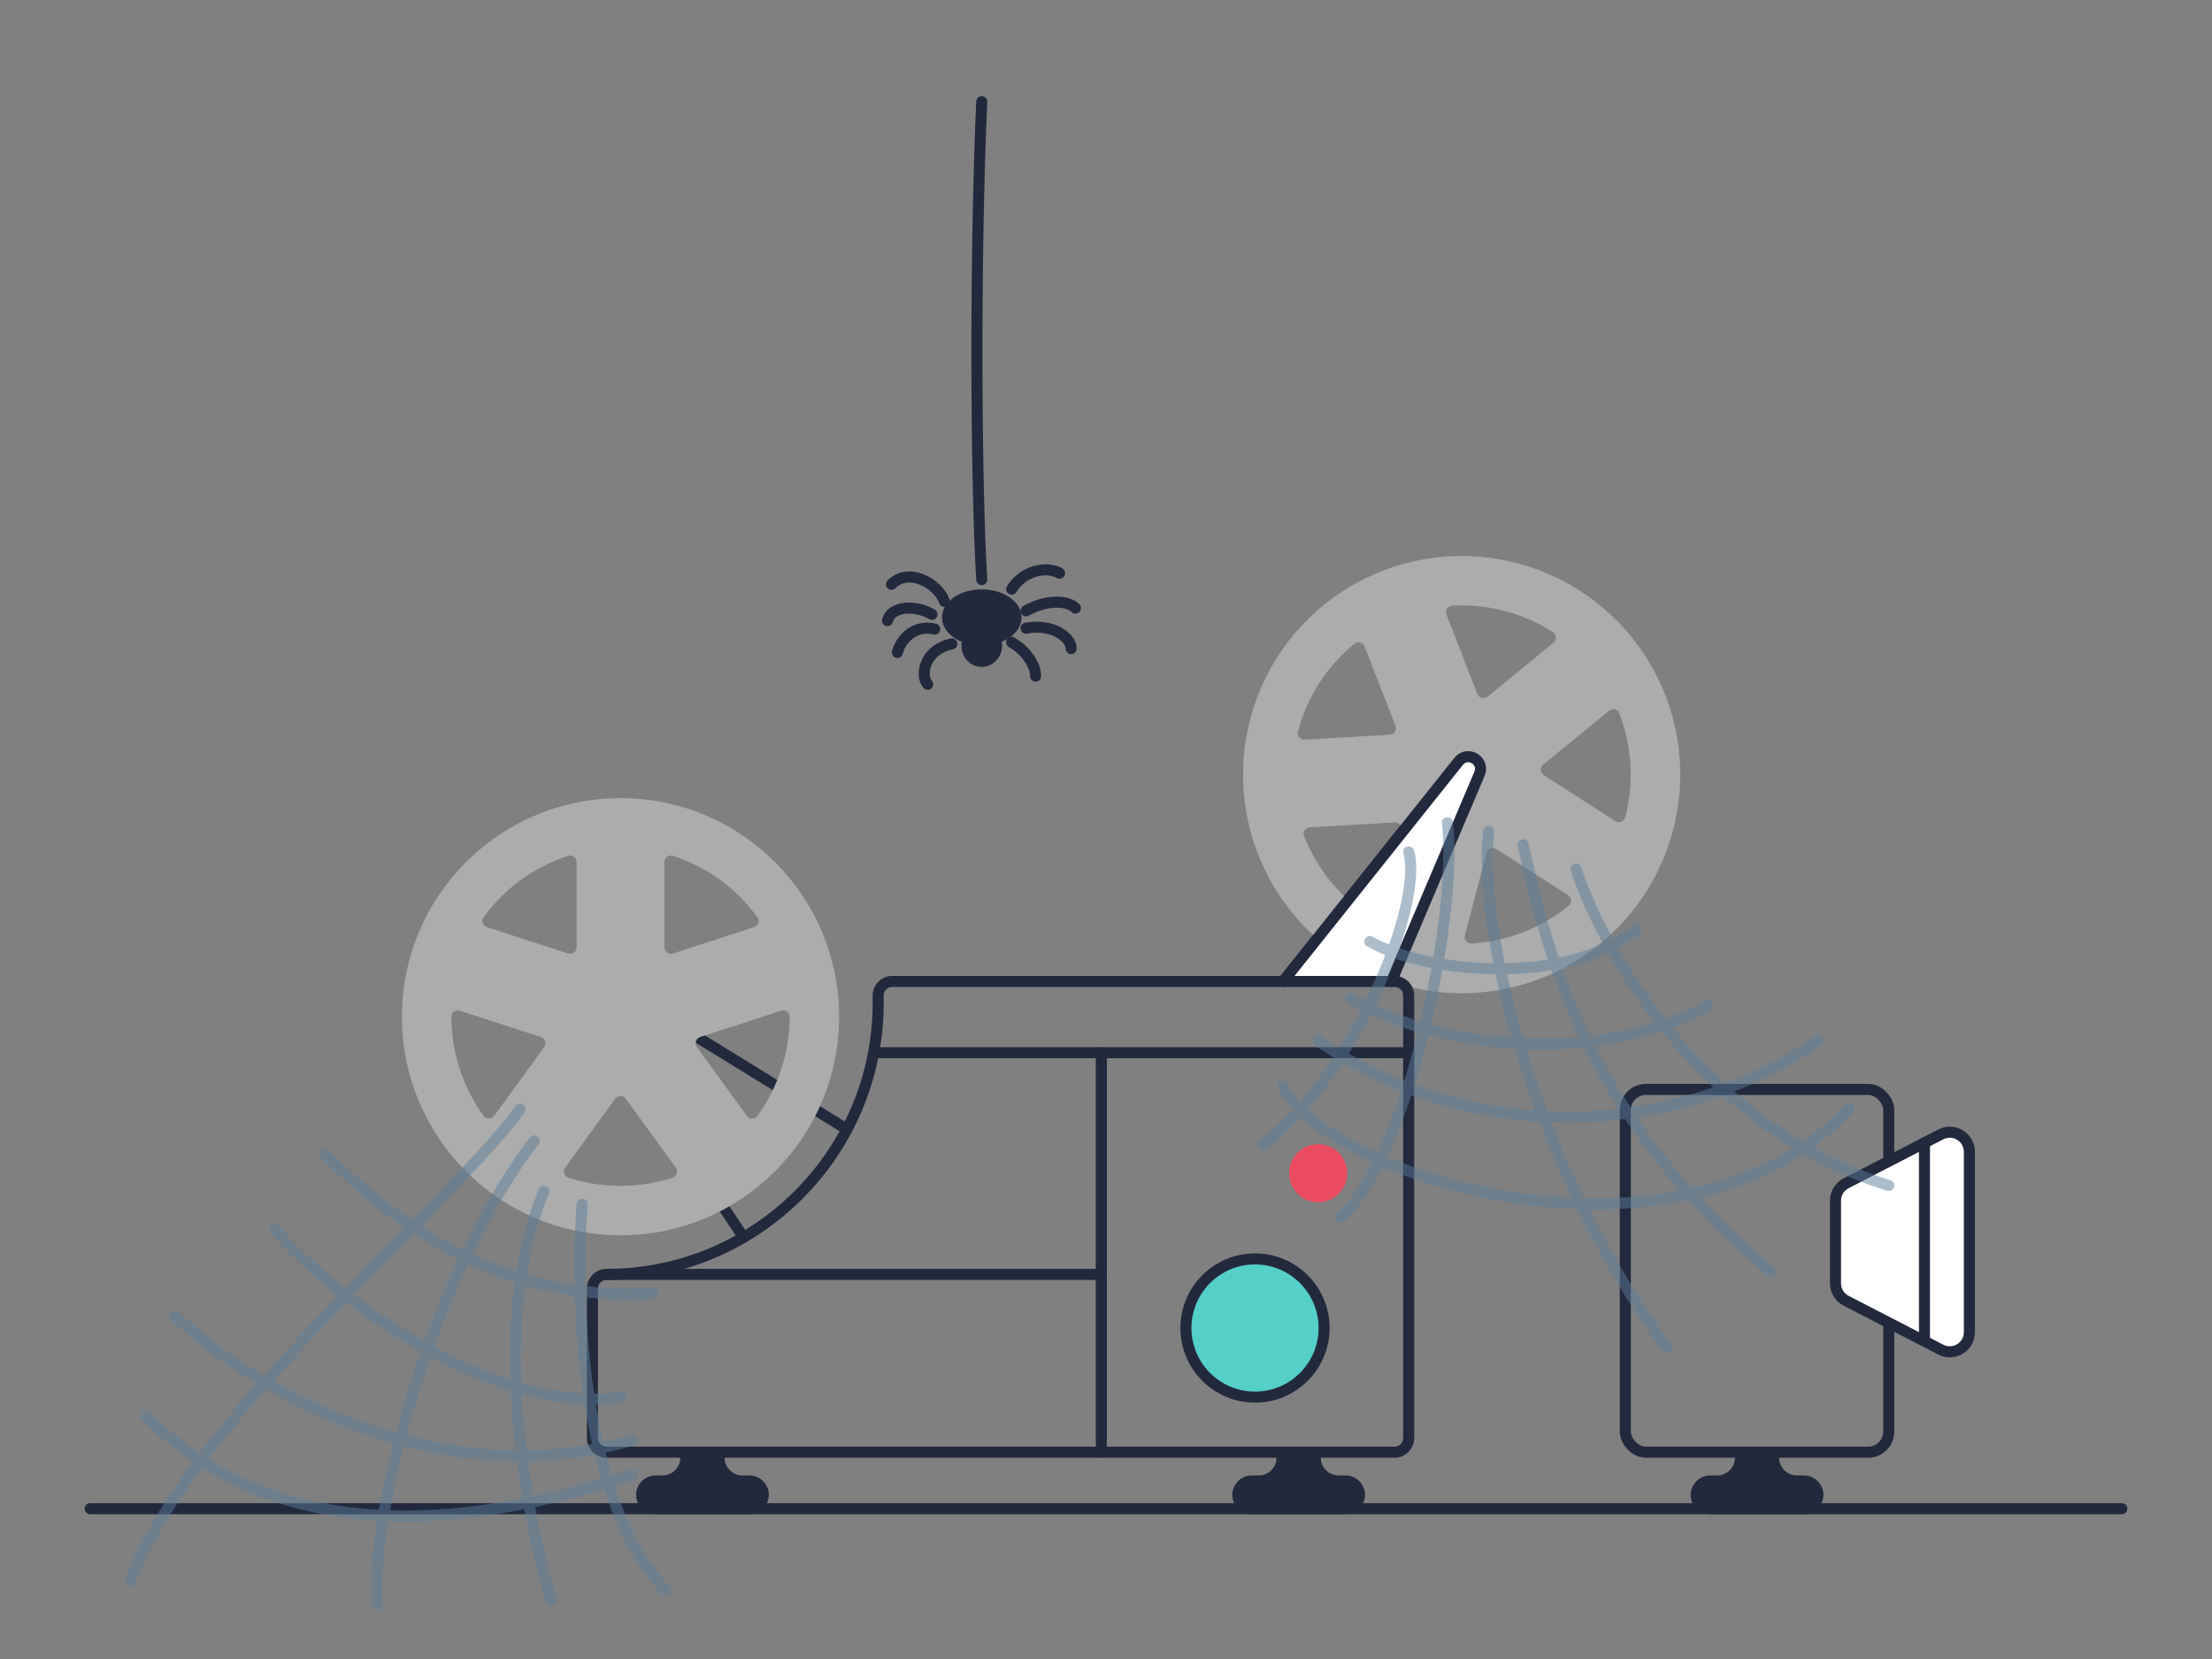 <?xml version="1.0" encoding="UTF-8"?><svg id="c" xmlns="http://www.w3.org/2000/svg" viewBox="0 0 400 300"><rect x="0" y="0" width="400" height="300" fill="#808080" stroke="none"/><line x1="254.732" y1="190.364" x2="158.347" y2="190.364" style="fill:none; stroke:#23293d; stroke-linecap:round; stroke-linejoin:round; stroke-width:2px;"/><line x1="199.154" y1="190.364" x2="199.154" y2="262.602" style="fill:none; stroke:#23293d; stroke-linecap:round; stroke-linejoin:round; stroke-width:2px;"/><line x1="109.67" y1="230.453" x2="199.154" y2="230.453" style="fill:none; stroke:#23293d; stroke-linecap:round; stroke-linejoin:round; stroke-width:2px;"/><circle cx="226.945" cy="240.148" r="12.495" style="fill:#54d0c9; stroke:#23293d; stroke-linecap:round; stroke-linejoin:round; stroke-width:2px;"/><circle cx="238.362" cy="212.158" r="5.255" style="fill:#eb4b60;"/><path d="M232.019,177.478l31.754-39.804c1.607-2.014,4.776-.125,3.77,2.246l-15.94,37.557" style="fill:none; stroke:#333745; stroke-linecap:round; stroke-linejoin:round; stroke-width:2px;"/><rect x="293.909" y="197.002" width="47.638" height="65.6" rx="3.726" ry="3.726" style="fill:none; stroke:#23293d; stroke-linecap:round; stroke-linejoin:round; stroke-width:2px;"/><path d="M333.833,235.217l17.126,8.839c2.357,1.217,5.166-.494,5.166-3.147v-32.626c0-2.653-2.809-4.364-5.166-3.147l-17.126,8.839c-1.178,.608-1.917,1.822-1.917,3.147v14.948c0,1.325,.74,2.539,1.917,3.147Z" style="fill:#fff; stroke:#23293d; stroke-linecap:round; stroke-linejoin:round; stroke-width:2px;"/><line x1="348.005" y1="206.659" x2="348.005" y2="242.45" style="fill:none; stroke:#23293d; stroke-linecap:round; stroke-linejoin:round; stroke-width:2px;"/><path d="M250.325,104.178c-19.825,7.727-29.633,30.062-21.907,49.887,7.727,19.825,30.062,29.633,49.887,21.907,19.825-7.727,29.633-30.062,21.907-49.887-7.727-19.825-30.062-29.633-49.887-21.907Zm10.309,7.335c-.534-1.371,.408-2.898,1.877-2.985,6.656-.39,13.265,1.345,18.871,4.953,1.238,.796,1.308,2.59,.169,3.522l-11.905,9.741c-1.151,.942-2.886,.486-3.426-.899l-5.585-14.332Zm-26.88,20.53c1.686-6.449,5.378-12.199,10.543-16.416,1.14-.931,2.867-.444,3.402,.927l5.585,14.332c.54,1.386-.429,2.895-1.914,2.981l-15.357,.884c-1.469,.085-2.631-1.284-2.259-2.707Zm20.657,18.426l-3.898,14.845c-.374,1.426-2.038,2.107-3.277,1.308-5.539-3.569-9.912-8.825-12.35-15.078l-.011-.027c-.526-1.353,.464-2.821,1.913-2.905l15.379-.885c1.485-.086,2.621,1.303,2.243,2.741Zm29.905,14.065c-2.538,2.076-5.404,3.752-8.531,4.97s-6.371,1.924-9.644,2.113c-1.469,.085-2.579-1.325-2.206-2.749l3.904-14.875c.378-1.439,2.049-2.09,3.3-1.286l12.94,8.31c1.238,.795,1.375,2.585,.236,3.516Zm10.539-16.47c-.372,1.426-2.058,2.051-3.298,1.254l-12.915-8.293c-1.251-.804-1.355-2.595-.204-3.536l11.922-9.755c1.123-.919,2.846-.508,3.374,.844l.011,.027c2.437,6.253,2.773,13.082,1.11,19.458Z" style="fill:#acacac; stroke:#acacac; stroke-linecap:round; stroke-linejoin:round; stroke-width:2px;"/><g><path d="M130.019,263.578v-.976h-5.987v.976c0,2.336-1.894,4.23-4.23,4.23h-1.269c-1.384,0-2.506,1.122-2.506,2.506h0c0,1.384,1.122,2.506,2.506,2.506h16.986c1.384,0,2.506-1.122,2.506-2.506h0c0-1.384-1.122-2.506-2.506-2.506h-1.269c-2.336,0-4.23-1.894-4.23-4.23Z" style="fill:#23293d; stroke:#23293d; stroke-linecap:round; stroke-linejoin:round; stroke-width:2px;"/><path d="M237.832,263.578v-.976h-5.987v.976c0,2.336-1.894,4.23-4.23,4.23h-1.269c-1.384,0-2.506,1.122-2.506,2.506h0c0,1.384,1.122,2.506,2.506,2.506h16.986c1.384,0,2.506-1.122,2.506-2.506h0c0-1.384-1.122-2.506-2.506-2.506h-1.269c-2.336,0-4.23-1.894-4.23-4.23Z" style="fill:#23293d; stroke:#23293d; stroke-linecap:round; stroke-linejoin:round; stroke-width:2px;"/></g><path d="M232.019,177.478l31.754-39.804c1.607-2.014,4.776-.125,3.77,2.246l-15.94,37.557" style="fill:#fff; stroke:#23293d; stroke-linecap:round; stroke-linejoin:round; stroke-width:2px;"/><path d="M320.722,263.578v-.976h-5.987v.976c0,2.336-1.894,4.23-4.23,4.23h-1.269c-1.384,0-2.506,1.122-2.506,2.506h0c0,1.384,1.122,2.506,2.506,2.506h16.986c1.384,0,2.506-1.122,2.506-2.506h0c0-1.384-1.122-2.506-2.506-2.506h-1.269c-2.336,0-4.23-1.894-4.23-4.23Z" style="fill:#23293d; stroke:#23293d; stroke-linecap:round; stroke-linejoin:round; stroke-width:2px;"/><path d="M158.805,180.016v1.302c0,27.136-21.998,49.135-49.135,49.135h0c-1.402,0-2.538,1.136-2.538,2.538v27.073c0,1.402,1.136,2.538,2.538,2.538H252.194c1.402,0,2.538-1.136,2.538-2.538v-80.047c0-1.402-1.136-2.538-2.538-2.538h-90.851c-1.402,0-2.538,1.136-2.538,2.538Z" style="fill:none; stroke:#23293d; stroke-linecap:round; stroke-linejoin:round; stroke-width:2px;"/><line x1="383.688" y1="272.819" x2="16.312" y2="272.819" style="fill:none; stroke:#23293d; stroke-linecap:round; stroke-linejoin:round; stroke-width:2px;"/><line x1="110.433" y1="187.56" x2="134.451" y2="223.753" style="fill:none; stroke:#23293d; stroke-linecap:round; stroke-linejoin:round; stroke-width:2px;"/><line x1="153.155" y1="204.211" x2="120.075" y2="183.856" style="fill:none; stroke:#23293d; stroke-linecap:round; stroke-linejoin:round; stroke-width:2px;"/><path d="M112.208,145.329c-21.278,0-38.527,17.249-38.527,38.527s17.249,38.527,38.527,38.527,38.527-17.249,38.527-38.527-17.249-38.527-38.527-38.527Zm6.942,10.578c0-1.472,1.432-2.553,2.833-2.099,6.343,2.054,11.871,6.07,15.784,11.467,.864,1.192,.279,2.888-1.121,3.343l-14.63,4.753c-1.415,.46-2.865-.595-2.865-2.082v-15.382Zm-32.5,9.368c3.913-5.397,9.441-9.413,15.784-11.467,1.4-.453,2.833,.627,2.833,2.099v15.382c0,1.487-1.451,2.542-2.865,2.082l-14.63-4.753c-1.4-.455-1.985-2.151-1.121-3.343Zm12.556,24.669l-9.022,12.416c-.866,1.192-2.664,1.223-3.529,.029-3.864-5.337-6.031-11.822-6.031-18.533v-.029c.001-1.452,1.457-2.46,2.837-2.012l14.65,4.76c1.415,.46,1.969,2.166,1.095,3.369Zm22.756,23.964c-3.119,1.013-6.398,1.533-9.753,1.533s-6.635-.52-9.753-1.533c-1.399-.455-1.922-2.172-1.057-3.362l9.039-12.441c.874-1.203,2.668-1.203,3.542,0l9.039,12.441c.865,1.19,.342,2.908-1.057,3.362Zm15.8-11.519c-.864,1.194-2.662,1.164-3.529-.029l-9.022-12.416c-.874-1.203-.32-2.909,1.095-3.369l14.65-4.76c1.381-.449,2.836,.56,2.837,2.012v.029c0,6.711-2.167,13.196-6.031,18.533Z" style="fill:#acacac; stroke:#acacac; stroke-linecap:round; stroke-linejoin:round; stroke-width:2px;"/><ellipse cx="177.531" cy="111.656" rx="6.188" ry="4.078" style="fill:#23293d; stroke:#23293d; stroke-linecap:round; stroke-linejoin:round; stroke-width:2px;"/><ellipse cx="177.531" cy="116.789" rx="2.672" ry="2.812" style="fill:#23293d; stroke:#23293d; stroke-linecap:round; stroke-linejoin:round; stroke-width:2px;"/><path d="M170.781,108.75c-1.031-3.094-6.375-6.281-9.562-3.094" style="fill:none; stroke:#23293d; stroke-linecap:round; stroke-linejoin:round; stroke-width:2px;"/><path d="M168.531,111.094c-3.045-1.758-7.368-1.54-8.043,1.128" style="fill:none; stroke:#23293d; stroke-linecap:round; stroke-linejoin:round; stroke-width:2px;"/><path d="M169.023,113.766c-3.305-.844-6.047,1.477-6.75,4.219" style="fill:none; stroke:#23293d; stroke-linecap:round; stroke-linejoin:round; stroke-width:2px;"/><path d="M172.117,116.438c-5.273,1.125-5.66,6.012-4.359,7.312" style="fill:none; stroke:#23293d; stroke-linecap:round; stroke-linejoin:round; stroke-width:2px;"/><path d="M182.945,106.542c2.109-3.464,6.413-4.192,8.648-2.901" style="fill:none; stroke:#23293d; stroke-linecap:round; stroke-linejoin:round; stroke-width:2px;"/><path d="M185.547,110.461c3.497-2.019,7.449-1.983,8.93-.501" style="fill:none; stroke:#23293d; stroke-linecap:round; stroke-linejoin:round; stroke-width:2px;"/><path d="M185.547,113.59c4.852-.879,8.156,1.723,8.156,3.692" style="fill:none; stroke:#23293d; stroke-linecap:round; stroke-linejoin:round; stroke-width:2px;"/><path d="M182.945,116.156c2.757,1.592,4.324,4.219,4.324,6.117" style="fill:none; stroke:#23293d; stroke-linecap:round; stroke-linejoin:round; stroke-width:2px;"/><path d="M177.531,104.793c-1.043-16.476-1.272-58.386,0-86.418" style="fill:none; stroke:#23293d; stroke-linecap:round; stroke-linejoin:round; stroke-width:2px;"/><g id="d" style="opacity:.5;"><path d="M284.993,157.151c5.467,16.618,24.274,47.27,56.554,57.227" style="fill:none; stroke:#5a7d9a; stroke-linecap:round; stroke-linejoin:round; stroke-width:2px;"/><path d="M275.427,152.728c3.709,16.55,10.348,48.764,44.709,77.073" style="fill:none; stroke:#5a7d9a; stroke-linecap:round; stroke-linejoin:round; stroke-width:2px;"/><path d="M301.393,243.664c-23.624-32.019-34.167-74.385-32.214-93.323" style="fill:none; stroke:#5a7d9a; stroke-linecap:round; stroke-linejoin:round; stroke-width:2px;"/><path d="M242.432,220.04c12.3-10.933,21.248-54.471,19.312-71.262" style="fill:none; stroke:#5a7d9a; stroke-linecap:round; stroke-linejoin:round; stroke-width:2px;"/><path d="M228.565,206.904c16.405-12.635,28.9-43.482,26.167-52.854" style="fill:none; stroke:#5a7d9a; stroke-linecap:round; stroke-linejoin:round; stroke-width:2px;"/><path d="M232.019,196.416c8.265,16.986,72.499,35.922,102.37,4.006" style="fill:none; stroke:#5a7d9a; stroke-linecap:round; stroke-linejoin:round; stroke-width:2px;"/><path d="M328.727,188.216c-23.428,16.4-60.659,20.305-90.365,0" style="fill:none; stroke:#5a7d9a; stroke-linecap:round; stroke-linejoin:round; stroke-width:2px;"/><path d="M308.812,181.773c-17.744,10.244-47.048,8.853-64.627-1.297" style="fill:none; stroke:#5a7d9a; stroke-linecap:round; stroke-linejoin:round; stroke-width:2px;"/><path d="M247.703,170.254c9.52,5.496,35.066,8.396,48.185-2.147" style="fill:none; stroke:#5a7d9a; stroke-linecap:round; stroke-linejoin:round; stroke-width:2px;"/><path d="M23.57,285.835c10.933-29.09,57.595-67.604,70.481-85.247" style="fill:none; stroke:#5a7d9a; stroke-linecap:round; stroke-linejoin:round; stroke-width:2px;"/><path d="M68.28,290.13c-1.562-16.205,9.762-59.651,28.309-83.809" style="fill:none; stroke:#5a7d9a; stroke-linecap:round; stroke-linejoin:round; stroke-width:2px;"/><path d="M99.625,289.349c-3.426-11.714-11.821-48.636-1.278-73.908" style="fill:none; stroke:#5a7d9a; stroke-linecap:round; stroke-linejoin:round; stroke-width:2px;"/><path d="M120.408,287.592c-12.495-12.495-17.007-43.182-15.142-69.815" style="fill:none; stroke:#5a7d9a; stroke-linecap:round; stroke-linejoin:round; stroke-width:2px;"/><path d="M26.499,256.159c13.374,13.374,38.657,26.747,87.857,10.543" style="fill:none; stroke:#5a7d9a; stroke-linecap:round; stroke-linejoin:round; stroke-width:2px;"/><path d="M31.77,238.002c10.445,10.445,44.905,33.19,82.585,22.452" style="fill:none; stroke:#5a7d9a; stroke-linecap:round; stroke-linejoin:round; stroke-width:2px;"/><path d="M49.732,222.383c8.981,10.738,38.462,33.661,62.476,30.302" style="fill:none; stroke:#5a7d9a; stroke-linecap:round; stroke-linejoin:round; stroke-width:2px;"/><path d="M58.811,208.716c11.08,11.08,30.555,26.943,59.255,25.186" style="fill:none; stroke:#5a7d9a; stroke-linecap:round; stroke-linejoin:round; stroke-width:2px;"/></g></svg>
